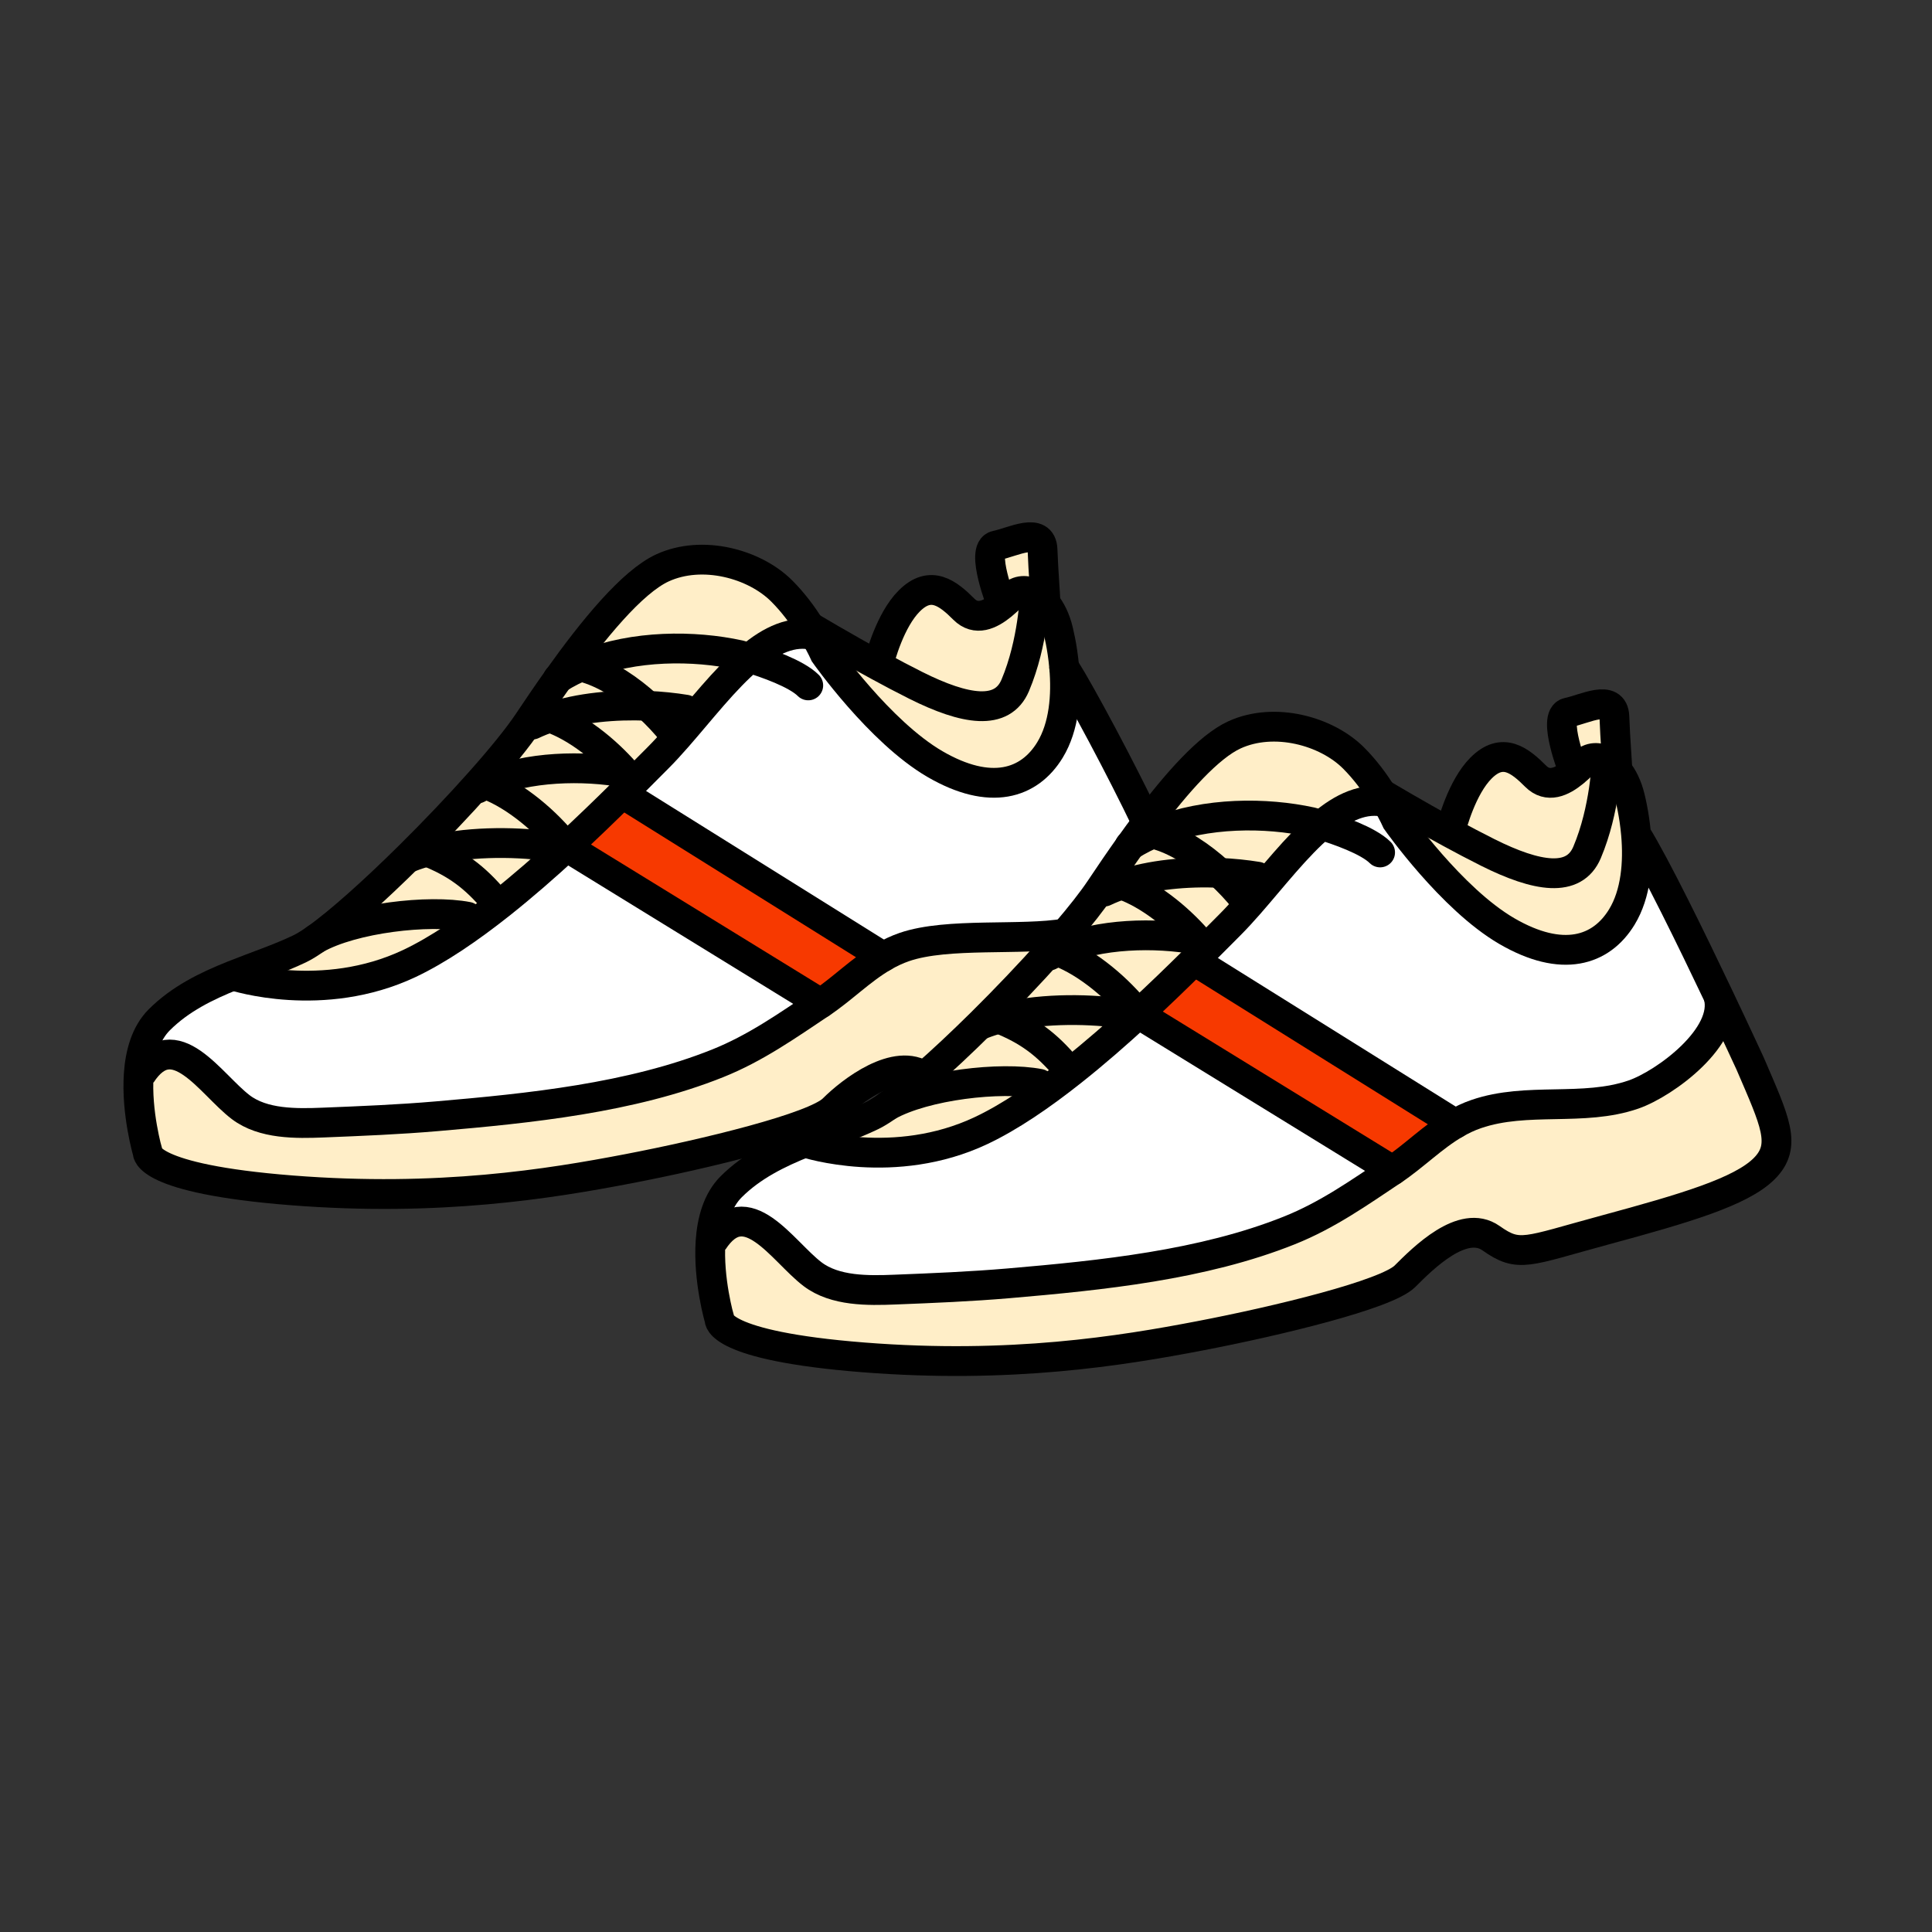 <?xml version="1.0" encoding="iso-8859-1"?>
<!-- Generator: Adobe Illustrator 12.0.1, SVG Export Plug-In . SVG Version: 6.00 Build 51448)  -->
<!DOCTYPE svg PUBLIC "-//W3C//DTD SVG 1.1//EN" "http://www.w3.org/Graphics/SVG/1.1/DTD/svg11.dtd">
<svg  version="1.1" id="Layer_1" xmlns="http://www.w3.org/2000/svg" xmlns:xlink="http://www.w3.org/1999/xlink" width="850.394" height="850.394"
	 viewBox="0 0 850.394 850.394" style="overflow:visible;enable-background:new 0 0 850.394 850.394;" xml:space="preserve">
<rect x="0" y="0" width="850.394" height="850.394" fill="#333333" stroke="none"/>
<rect x="368" y="368.25" style="fill:none;" width="113.386" height="113.386"/>
<g id="XMLID_5_">
	<g>
		<path style="fill:#FFFFFF;" d="M525.57,422.85c1.75-1.73,3.43-3.41,5.04-5.01c3.97-3.97,7.51-7.54,10.54-10.57
			c2.85-2.85,5.71-5.97,8.58-9.25c10.39-11.85,20.97-25.61,31.939-34.86c9.28-7.84,18.85-12.45,28.83-9.93
			c2.78,4.78,4.26,8.13,4.26,8.13s24.05,34.25,48.46,48.46s41.53,8.75,50.65-6.19c6.25-10.25,7.35-23.94,6.25-36.46
			c8.52,13.72,24.59,46.64,36.26,71.19c4.83,17.71-23.439,38.59-37.41,43.42c-22.12,7.64-46.739,0.88-69.17,8.58
			c-3.319,1.13-6.38,2.6-9.29,4.29L525.57,422.85z"/>
		<path style="fill:#F73900;" d="M525.57,422.85l114.939,71.8c-9.899,5.76-17.93,14.08-27.529,20.5l-111.91-68.83
			C510,438.1,518.33,430.02,525.57,422.85z"/>
		<path style="fill:#FFEEC8;" d="M640.51,494.65c2.91-1.69,5.971-3.16,9.29-4.29c22.431-7.7,47.05-0.94,69.17-8.58
			c13.971-4.83,42.24-25.71,37.41-43.42c8.021,16.859,13.96,29.77,13.96,29.77c10.94,25.5,16.4,36.07,6.2,46.271
			c-10.21,10.199-34.98,17.479-69.96,26.96c-34.98,9.47-37.89,12.39-50.28,3.64c-12.39-8.74-29.88,8.75-37.899,16.77
			c-8.011,8.021-56.11,19.671-90.36,26.23c-34.26,6.56-83.08,14.58-147.94,9.47c-64.85-5.1-63.4-16.75-63.4-16.75
			s-5.09-17.439-3.93-34.34l1.02,0.08c14.65-22.56,30.56,4.28,43.88,14.4c9.88,7.489,24.39,7.25,36.3,6.77
			c16.55-0.649,33.51-1.35,50.049-2.77c40.681-3.49,85.4-8.021,123.49-23.271c16.75-6.689,30.67-16.57,45.471-26.439
			C622.58,508.73,630.61,500.41,640.51,494.65z"/>
		<path style="fill:#FFEEC8;" d="M529.98,417.21l0.63,0.63c-1.61,1.6-3.29,3.28-5.04,5.01c-7.24,7.169-15.57,15.25-24.5,23.47
			l-0.12-0.07c-8.34-10.5-21.8-22.43-35.271-27.48c18.351-8.06,42.931-8.42,61.04-5.14l0.15-0.13
			C527.97,414.75,529.01,415.99,529.98,417.21z"/>
		<path style="fill:#FFFFFF;" d="M612.98,515.15c-14.801,9.869-28.721,19.75-45.471,26.439c-38.09,15.25-82.81,19.78-123.49,23.271
			c-16.539,1.42-33.5,2.12-50.049,2.77c-11.91,0.48-26.42,0.72-36.3-6.77c-13.32-10.12-29.23-36.96-43.88-14.4l-1.02-0.08
			c0.63-9.07,3.05-17.979,9.03-23.97c9.2-9.19,20.7-14.811,32.43-19.51c1.07,0.359,39.53,12.71,77.61-5.261
			c12.67-5.979,26.44-15.409,40-26.159c10.04-7.95,19.96-16.631,29.23-25.16L612.98,515.15z"/>
		<path style="fill:#FFEEC8;" d="M431.94,450.34c10.8-10.689,21.68-22.109,30.979-32.57l0.12,0.1c0.88,0.27,1.76,0.57,2.64,0.9
			c13.471,5.05,26.931,16.98,35.271,27.48l0.12,0.07c-9.271,8.529-19.19,17.21-29.23,25.16l-2.29-1.37
			c-8.79-10.511-17.05-16.69-29.84-21.74c-2.56,0.689-5.02,1.49-7.34,2.399L431.94,450.34z"/>
		<path style="fill:#FFEEC8;" d="M468.99,410.83c-1.931,2.25-3.96,4.57-6.07,6.94c-9.3,10.46-20.18,21.88-30.979,32.57
			c-8.681,8.58-17.32,16.69-25.05,23.44c-12.39-8.73-32.18,6.439-40.2,14.46c-8.01,8.02-56.11,19.68-90.36,26.24
			c-34.25,6.56-83.08,14.569-147.93,9.47C63.54,518.85,65,507.19,65,507.19s-5.09-17.431-3.93-34.33l1.01,0.08
			c14.65-22.561,30.56,4.279,43.89,14.399c9.87,7.49,24.38,7.25,36.29,6.771c16.56-0.66,33.51-1.351,50.05-2.78
			c40.69-3.49,85.4-8.021,123.5-23.26c16.74-6.69,30.67-16.58,45.46-26.45c9.6-6.41,17.63-14.73,27.53-20.49
			c2.9-1.69,5.97-3.16,9.29-4.3C417.15,410.29,449.65,414.19,468.99,410.83z"/>
		<path style="fill:#F73900;" d="M273.87,349.32l114.93,71.81c-9.9,5.76-17.93,14.08-27.53,20.49l-111.91-68.83
			C258.3,364.58,266.63,356.49,273.87,349.32z"/>
		<path style="fill:#FFFFFF;" d="M497.45,372.11c-4.62,6.5-9.061,13.01-13.141,19.13c-3.51,5.26-8.85,12.04-15.319,19.59
			c-19.34,3.36-51.84-0.54-70.9,6c-3.32,1.14-6.39,2.61-9.29,4.3l-114.93-71.81c1.75-1.73,3.43-3.4,5.04-5
			c3.97-3.97,7.51-7.54,10.54-10.57c2.85-2.85,5.7-5.97,8.57-9.25c10.39-11.85,20.97-25.62,31.95-34.87
			c9.28-7.84,18.85-12.44,28.82-9.92l0.01-0.01c2.77,4.79,4.25,8.14,4.25,8.14s24.05,34.24,48.46,48.46
			c24.42,14.21,41.54,8.75,50.65-6.19c6.25-10.25,7.35-23.94,6.25-36.46c7.92,12.73,24.96,44.66,36.359,68.46
			C502.29,365.4,499.85,368.75,497.45,372.11z"/>
		<path style="fill:#FFEEC8;" d="M180.23,376.82c10.81-10.69,21.69-22.12,30.99-32.58l0.12,0.11c0.88,0.27,1.75,0.57,2.63,0.9
			c13.47,5.04,26.93,16.96,35.27,27.47l0.12,0.07c-9.27,8.54-19.18,17.21-29.22,25.17l-2.3-1.38c-8.79-10.5-17.05-16.69-29.83-21.72
			c-2.56,0.68-5.03,1.48-7.35,2.39L180.23,376.82z"/>
		<path style="fill:#FFEEC8;" d="M273.87,349.32c-7.24,7.17-15.57,15.26-24.51,23.47l-0.12-0.07c-8.34-10.51-21.8-22.43-35.27-27.47
			c18.35-8.07,42.94-8.42,61.04-5.14l0.15-0.14c1.1,1.25,2.14,2.49,3.11,3.71l0.64,0.64C277.3,345.92,275.62,347.59,273.87,349.32z"
			/>
		<path style="fill:#FFFFFF;" d="M361.27,441.62c-14.79,9.87-28.72,19.76-45.46,26.45c-38.1,15.239-82.81,19.77-123.5,23.26
			c-16.54,1.43-33.49,2.12-50.05,2.78c-11.91,0.479-26.42,0.72-36.29-6.771c-13.33-10.12-29.24-36.96-43.89-14.399l-1.01-0.08
			c0.62-9.07,3.05-17.99,9.03-23.971c9.19-9.189,20.7-14.819,32.43-19.51c1.07,0.351,39.52,12.7,77.61-5.26
			c12.67-5.98,26.44-15.42,40-26.16c10.04-7.96,19.95-16.63,29.22-25.17L361.27,441.62z"/>
		<path style="fill:#FFEEC8;" d="M139,413.28c10.36-7.3,25.72-21.12,41.23-36.46l0.43,0.43c2.32-0.91,4.79-1.71,7.35-2.39
			c12.78,5.03,21.04,11.22,29.83,21.72l2.3,1.38c-13.56,10.74-27.33,20.18-40,26.16c-38.09,17.96-76.54,5.61-77.61,5.26
			c10.12-4.06,20.4-7.43,29.51-11.82c1.92-0.93,4.26-2.37,6.93-4.26C138.98,413.29,138.99,413.29,139,413.28z"/>
		<path style="fill:#FFEEC8;" d="M720.12,367.17c1.1,12.52,0,26.21-6.25,36.46c-9.12,14.94-26.24,20.4-50.65,6.19
			s-48.46-48.46-48.46-48.46s-1.479-3.35-4.26-8.13c-0.71-1.23-1.5-2.54-2.38-3.92c0.56,0.34,14.27,8.58,30.12,17.2
			c5.43,2.95,11.109,5.95,16.6,8.7c21.86,10.93,38.04,13.43,43.72,0c8.021-18.95,8.631-40.18,8.631-40.18l0.01-0.01
			c1.62,0.9,3.21,2.26,4.67,4.05c2.39,2.91,4.42,6.97,5.64,12.09c0.71,2.95,1.34,6.16,1.84,9.52
			C719.66,362.79,719.93,364.96,720.12,367.17z"/>
		<path style="fill:#FFEEC8;" d="M710.59,315.45c0.36,10.21,1.28,20.28,1.28,23.62c-1.46-1.79-3.05-3.15-4.67-4.05
			c-3.641-2.06-7.41-1.85-10.09,0.84c-1.341,1.34-2.82,2.74-4.38,4.01c0,0-9.83-24.78-2.551-26.24
			C697.47,312.17,710.22,305.25,710.59,315.45z"/>
		<path style="fill:#FFEEC8;" d="M707.2,335.02l-0.01,0.01c0,0-0.61,21.23-8.631,40.18c-5.68,13.43-21.859,10.93-43.72,0
			c-5.49-2.75-11.17-5.75-16.6-8.7c0.87-3.53,5.25-20.03,13.689-28.47c9.471-9.47,17.12-3.28,24.04,3.65
			c5.34,5.33,11.53,2.45,16.761-1.82c1.56-1.27,3.039-2.67,4.38-4.01C699.79,333.17,703.56,332.96,707.2,335.02z"/>
		<path style="fill:#FFEEC8;" d="M608.12,349.31c0.88,1.38,1.67,2.69,2.38,3.92c-9.98-2.52-19.55,2.09-28.83,9.93
			c-2.72-0.83-4.5-1.3-4.5-1.3c-19.96-4.37-46.32-4.4-67.85,4.24c-4.17,1.66-8.15,3.66-11.87,6.01c2.399-3.36,4.84-6.71,7.319-10
			c13.23-17.63,27.271-33.46,38.57-38.64c17.49-8.02,40.45-1.82,52.47,10.2C600.86,338.72,605.01,344.41,608.12,349.31z"/>
		<path style="fill:#FFEEC8;" d="M536.73,384.18c-7.95-7.25-17.461-13.69-26.811-16.56l-0.6-1.52c21.529-8.64,47.89-8.61,67.85-4.24
			c0,0,1.78,0.47,4.5,1.3c-10.97,9.25-21.55,23.01-31.939,34.86l-1.91-2.02C544.74,392.11,540.95,388.03,536.73,384.18z"/>
		<path style="fill:#FFEEC8;" d="M547.82,396l1.91,2.02c-2.87,3.28-5.73,6.4-8.58,9.25c-3.03,3.03-6.57,6.6-10.54,10.57l-0.63-0.63
			c-0.971-1.22-2.011-2.46-3.11-3.71c-8.601-9.74-20.93-19.87-33.18-24.12c13.149-4.44,28.77-5.79,43.04-5.2
			C540.95,388.03,544.74,392.11,547.82,396z"/>
		<path style="fill:#FFEEC8;" d="M493.69,389.38c-2.66,0.88-5.21,1.9-7.631,3.06l-1.75-1.2c4.08-6.12,8.521-12.63,13.141-19.13
			c3.72-2.35,7.7-4.35,11.87-6.01l0.6,1.52c9.35,2.87,18.86,9.31,26.811,16.56C522.46,383.59,506.84,384.94,493.69,389.38z"/>
		<path style="fill:#FFEEC8;" d="M526.87,413.5l-0.15,0.13c-18.109-3.28-42.689-2.92-61.04,5.14c-0.88-0.33-1.76-0.63-2.64-0.9
			l-0.12-0.1c2.11-2.37,4.14-4.69,6.07-6.94c6.47-7.55,11.81-14.33,15.319-19.59l1.75,1.2c2.421-1.16,4.971-2.18,7.631-3.06
			C505.94,393.63,518.27,403.76,526.87,413.5z"/>
		<path style="fill:#FFEEC8;" d="M406.89,473.78c7.73-6.75,16.37-14.86,25.05-23.44l0.43,0.43c2.32-0.909,4.78-1.71,7.34-2.399
			c12.79,5.05,21.05,11.229,29.84,21.74l2.29,1.37c-13.56,10.75-27.33,20.18-40,26.159c-38.08,17.971-76.54,5.62-77.61,5.261
			c10.12-4.061,20.41-7.431,29.52-11.82c1.93-0.93,4.29-2.39,6.99-4.3C395.29,483.57,400.81,479.1,406.89,473.78z"/>
		<path style="fill:#FFEEC8;" d="M386.54,292.98c5.42,2.96,11.1,5.96,16.59,8.71c21.86,10.93,38.04,13.43,43.73,0
			c8.01-18.96,8.62-40.18,8.62-40.18l0.01-0.02c1.62,0.91,3.21,2.26,4.67,4.05v0.01c2.399,2.92,4.43,6.97,5.649,12.09
			c0.7,2.95,1.341,6.15,1.83,9.52c0.311,2.11,0.58,4.28,0.771,6.49c1.1,12.52,0,26.21-6.25,36.46c-9.11,14.94-26.23,20.4-50.65,6.19
			c-24.41-14.22-48.46-48.46-48.46-48.46s-1.48-3.35-4.25-8.14c-0.72-1.22-1.51-2.54-2.38-3.92
			C356.98,276.12,370.69,284.36,386.54,292.98z"/>
		<path style="fill:#FFEEC8;" d="M458.88,241.93c0.37,10.19,1.28,20.25,1.28,23.61c-1.46-1.79-3.05-3.14-4.67-4.05
			c-3.641-2.06-7.4-1.85-10.09,0.84c-1.341,1.34-2.82,2.74-4.381,4.01c0,0-9.829-24.78-2.539-26.23
			C445.76,238.65,458.51,231.72,458.88,241.93z"/>
		<path style="fill:#FFEEC8;" d="M455.49,261.49l-0.01,0.02c0,0-0.61,21.22-8.62,40.18c-5.69,13.43-21.87,10.93-43.73,0
			c-5.49-2.75-11.17-5.75-16.59-8.71c0.86-3.55,5.25-20.04,13.68-28.46c9.47-9.48,17.12-3.28,24.05,3.64
			c5.33,5.33,11.52,2.45,16.75-1.82c1.561-1.27,3.04-2.67,4.381-4.01C448.09,259.64,451.85,259.43,455.49,261.49z"/>
		<path style="fill:#FFEEC8;" d="M358.8,279.7l-0.01,0.01c-9.97-2.52-19.54,2.08-28.82,9.92c-2.73-0.83-4.51-1.3-4.51-1.3
			c-19.97-4.36-46.32-4.4-67.85,4.25c-4.17,1.67-8.16,3.67-11.88,6.02c15.22-21.36,32.49-42.51,45.9-48.66
			c17.49-8.01,40.45-1.82,52.47,10.21c5.05,5.04,9.19,10.72,12.3,15.62c0,0,0.01,0,0.02,0.01
			C357.29,277.16,358.08,278.48,358.8,279.7z"/>
		<path style="fill:#FFEEC8;" d="M285.03,310.66c-7.95-7.25-17.46-13.7-26.82-16.56l-0.6-1.52c21.53-8.65,47.88-8.61,67.85-4.25
			c0,0,1.78,0.47,4.51,1.3c-10.98,9.25-21.56,23.02-31.95,34.87l-1.91-2.03C293.04,318.59,289.25,314.51,285.03,310.66z"/>
		<path style="fill:#FFEEC8;" d="M296.11,322.47l1.91,2.03c-2.87,3.28-5.72,6.4-8.57,9.25c-3.03,3.03-6.57,6.6-10.54,10.57
			l-0.64-0.64c-0.97-1.22-2.01-2.46-3.11-3.71c-8.59-9.73-20.92-19.85-33.16-24.12c13.15-4.43,28.76-5.79,43.03-5.19
			C289.25,314.51,293.04,318.59,296.11,322.47z"/>
		<path style="fill:#FFEEC8;" d="M242,315.85c-2.66,0.89-5.22,1.91-7.65,3.07l-1.75-1.2c4.07-6.12,8.51-12.63,13.13-19.12
			c3.72-2.35,7.71-4.35,11.88-6.02l0.6,1.52c9.36,2.86,18.87,9.31,26.82,16.56C270.76,310.06,255.15,311.42,242,315.85z"/>
		<path style="fill:#FFEEC8;" d="M275.16,339.97l-0.15,0.14c-18.1-3.28-42.69-2.93-61.04,5.14c-0.88-0.33-1.75-0.63-2.63-0.9
			l-0.12-0.11c9.19-10.32,16.84-19.7,21.38-26.52l1.75,1.2c2.43-1.16,4.99-2.18,7.65-3.07
			C254.24,320.12,266.57,330.24,275.16,339.97z"/>
	</g>
	<g>
		<path style="fill:none;stroke:#000000;stroke-width:13.117;" d="M638.08,367.19c0,0,0.05-0.24,0.16-0.68
			c0.87-3.53,5.25-20.03,13.689-28.47c9.471-9.47,17.12-3.28,24.04,3.65c5.34,5.33,11.53,2.45,16.761-1.82
			c1.56-1.27,3.039-2.67,4.38-4.01c2.68-2.69,6.449-2.9,10.09-0.84c1.62,0.9,3.21,2.26,4.67,4.05c2.39,2.91,4.42,6.97,5.64,12.09
			c0.71,2.95,1.34,6.16,1.84,9.52c0.311,2.11,0.58,4.28,0.771,6.49c1.1,12.52,0,26.21-6.25,36.46c-9.12,14.94-26.24,20.4-50.65,6.19
			s-48.46-48.46-48.46-48.46s-1.479-3.35-4.26-8.13c-0.71-1.23-1.5-2.54-2.38-3.92c-3.11-4.9-7.26-10.59-12.311-15.64
			c-12.02-12.02-34.979-18.22-52.47-10.2c-11.3,5.18-25.34,21.01-38.57,38.64c-2.479,3.29-4.92,6.64-7.319,10
			c-4.62,6.5-9.061,13.01-13.141,19.13c-3.51,5.26-8.85,12.04-15.319,19.59c-1.931,2.25-3.96,4.57-6.07,6.94
			c-9.3,10.46-20.18,21.88-30.979,32.57c-8.681,8.58-17.32,16.69-25.05,23.44c-6.08,5.319-11.6,9.79-16.15,13
			c-2.7,1.91-5.06,3.37-6.99,4.3c-9.11,4.39-19.4,7.76-29.52,11.82C342.5,507.6,331,513.22,321.8,522.41
			c-5.98,5.99-8.4,14.899-9.03,23.97c-1.16,16.9,3.93,34.34,3.93,34.34s-1.45,11.65,63.4,16.75c64.86,5.11,113.68-2.91,147.94-9.47
			c34.25-6.56,82.35-18.21,90.36-26.23c8.02-8.02,25.51-25.51,37.899-16.77c12.391,8.75,15.3,5.83,50.28-3.64
			c34.979-9.48,59.75-16.761,69.96-26.96c10.2-10.2,4.74-20.771-6.2-46.271c0,0-5.939-12.91-13.96-29.77
			c-11.67-24.55-27.74-57.47-36.26-71.19c-0.01,0-0.01-0.01-0.01-0.01"/>
		<path style="fill:none;stroke:#000000;stroke-width:13.117;" d="M608.1,349.3c0,0,0.011,0,0.021,0.01
			c0.56,0.34,14.27,8.58,30.12,17.2c5.43,2.95,11.109,5.95,16.6,8.7c21.86,10.93,38.04,13.43,43.72,0
			c8.021-18.95,8.631-40.18,8.631-40.18"/>
		<path style="fill:none;stroke:#000000;stroke-width:13.117;" d="M354.21,502.9c0,0,0.01,0,0.02,0
			c1.07,0.359,39.53,12.71,77.61-5.261c12.67-5.979,26.44-15.409,40-26.159c10.04-7.95,19.96-16.631,29.23-25.16
			c8.93-8.221,17.26-16.301,24.5-23.47c1.75-1.73,3.43-3.41,5.04-5.01c3.97-3.97,7.51-7.54,10.54-10.57
			c2.85-2.85,5.71-5.97,8.58-9.25c10.39-11.85,20.97-25.61,31.939-34.86c9.28-7.84,18.85-12.45,28.83-9.93"/>
		<path style="fill:none;stroke:#000000;stroke-width:13.117;" d="M692.73,339.87c0,0-9.83-24.78-2.551-26.24
			c7.29-1.46,20.04-8.38,20.41,1.82c0.36,10.21,1.28,20.28,1.28,23.62"/>
		<path style="fill:none;stroke:#000000;stroke-width:13.117;" d="M313.79,546.46c14.65-22.56,30.56,4.28,43.88,14.4
			c9.88,7.489,24.39,7.25,36.3,6.77c16.55-0.649,33.51-1.35,50.049-2.77c40.681-3.49,85.4-8.021,123.49-23.271
			c16.75-6.689,30.67-16.57,45.471-26.439c9.6-6.42,17.63-14.74,27.529-20.5c2.91-1.69,5.971-3.16,9.29-4.29
			c22.431-7.7,47.05-0.94,69.17-8.58c13.971-4.83,42.24-25.71,37.41-43.42"/>
		<path style="fill:none;stroke:#000000;stroke-width:13.117;stroke-linecap:round;stroke-linejoin:round;" d="M390.67,486.82
			c0.02-0.011,0.05-0.03,0.07-0.04c16.37-9.21,49.81-13.04,66.79-9.73"/>
		<path style="fill:none;stroke:#000000;stroke-width:13.117;stroke-linecap:round;stroke-linejoin:round;" d="M432.37,450.77
			c2.32-0.909,4.78-1.71,7.34-2.399c16.58-4.48,37.42-4.54,53.08-2.43"/>
		<path style="fill:none;stroke:#000000;stroke-width:13.117;stroke-linecap:round;stroke-linejoin:round;" d="M463.04,417.87
			c0.88,0.27,1.76,0.57,2.64,0.9c13.471,5.05,26.931,16.98,35.271,27.48"/>
		<path style="fill:none;stroke:#000000;stroke-width:13.117;stroke-linecap:round;stroke-linejoin:round;" d="M492.08,388.84
			c0.54,0.16,1.07,0.34,1.61,0.54c12.25,4.25,24.579,14.38,33.18,24.12c1.1,1.25,2.14,2.49,3.11,3.71"/>
		<path style="fill:none;stroke:#000000;stroke-width:13.117;stroke-linecap:round;stroke-linejoin:round;" d="M509.92,367.62
			c9.35,2.87,18.86,9.31,26.811,16.56c4.22,3.85,8.01,7.93,11.09,11.82"/>
		<path style="fill:none;stroke:#000000;stroke-width:13.117;stroke-linecap:round;stroke-linejoin:round;" d="M438.29,447.82
			c0.479,0.18,0.95,0.37,1.42,0.55c12.79,5.05,21.05,11.229,29.84,21.74"/>
		<path style="fill:none;stroke:#000000;stroke-width:13.117;stroke-linecap:round;stroke-linejoin:round;" d="M461.87,420.6
			c1.24-0.65,2.51-1.26,3.81-1.83c18.351-8.06,42.931-8.42,61.04-5.14"/>
		<path style="fill:none;stroke:#000000;stroke-width:13.117;stroke-linecap:round;stroke-linejoin:round;" d="M486.06,392.44
			c2.421-1.16,4.971-2.18,7.631-3.06c13.149-4.44,28.77-5.79,43.04-5.2c5.93,0.26,11.63,0.85,16.81,1.7"/>
		<path style="fill:none;stroke:#000000;stroke-width:13.117;stroke-linecap:round;stroke-linejoin:round;" d="M497.26,372.23
			c0.061-0.04,0.13-0.08,0.19-0.12c3.72-2.35,7.7-4.35,11.87-6.01c21.529-8.64,47.89-8.61,67.85-4.24c0,0,1.78,0.47,4.5,1.3
			c7.07,2.16,20.54,6.79,25.8,12.05"/>
		<polyline style="fill:none;stroke:#000000;stroke-width:13.117;stroke-linecap:round;stroke-linejoin:round;" points="
			500.95,446.25 501.07,446.32 612.98,515.15 		"/>
		<polyline style="fill:none;stroke:#000000;stroke-width:13.117;stroke-linecap:round;stroke-linejoin:round;" points="
			525.57,422.85 640.51,494.65 640.52,494.66 		"/>
		<path style="fill:none;stroke:#000000;stroke-width:13.117;" d="M504.97,362.53c-0.069-0.14-0.13-0.28-0.2-0.42
			c-11.399-23.8-28.439-55.73-36.359-68.46c-0.01,0-0.01-0.01-0.01-0.01"/>
		<path style="fill:none;stroke:#000000;stroke-width:13.117;" d="M138.97,413.3c-2.67,1.89-5.01,3.33-6.93,4.26
			c-9.11,4.39-19.39,7.76-29.51,11.82c-11.73,4.69-23.24,10.32-32.43,19.51c-5.98,5.98-8.41,14.9-9.03,23.971
			C59.91,489.76,65,507.19,65,507.19s-1.46,11.659,63.4,16.76c64.85,5.1,113.68-2.91,147.93-9.47
			c34.25-6.561,82.35-18.221,90.36-26.24c8.02-8.021,27.81-23.19,40.2-14.46c0,0.01,0.01,0.01,0.01,0.01"/>
		<path style="fill:none;stroke:#000000;stroke-width:13.117;" d="M356.4,275.77c-3.11-4.9-7.25-10.58-12.3-15.62
			c-12.02-12.03-34.98-18.22-52.47-10.21c-13.41,6.15-30.68,27.3-45.9,48.66c-4.62,6.49-9.06,13-13.13,19.12
			c-4.54,6.82-12.19,16.2-21.38,26.52c-9.3,10.46-20.18,21.89-30.99,32.58c-15.51,15.34-30.87,29.16-41.23,36.46"/>
		<path style="fill:none;stroke:#000000;stroke-width:13.117;" d="M460.16,265.55c2.399,2.92,4.43,6.97,5.649,12.09
			c0.7,2.95,1.341,6.15,1.83,9.52c0.311,2.11,0.58,4.28,0.771,6.49c1.1,12.52,0,26.21-6.25,36.46c-9.11,14.94-26.23,20.4-50.65,6.19
			c-24.41-14.22-48.46-48.46-48.46-48.46s-1.48-3.35-4.25-8.14c-0.72-1.22-1.51-2.54-2.38-3.92"/>
		<path style="fill:none;stroke:#000000;stroke-width:13.117;" d="M386.37,293.67c0,0,0.05-0.24,0.17-0.69
			c0.86-3.55,5.25-20.04,13.68-28.46c9.47-9.48,17.12-3.28,24.05,3.64c5.33,5.33,11.52,2.45,16.75-1.82
			c1.561-1.27,3.04-2.67,4.381-4.01c2.689-2.69,6.449-2.9,10.09-0.84c1.62,0.91,3.21,2.26,4.67,4.05"/>
		<path style="fill:none;stroke:#000000;stroke-width:13.117;" d="M356.4,275.77c0,0,0.01,0,0.02,0.01
			c0.56,0.34,14.27,8.58,30.12,17.2c5.42,2.96,11.1,5.96,16.59,8.71c21.86,10.93,38.04,13.43,43.73,0
			c8.01-18.96,8.62-40.18,8.62-40.18"/>
		<path style="fill:none;stroke:#000000;stroke-width:13.117;" d="M102.51,429.38c0,0,0.01,0,0.02,0
			c1.07,0.351,39.52,12.7,77.61-5.26c12.67-5.98,26.44-15.42,40-26.16c10.04-7.96,19.95-16.63,29.22-25.17
			c8.94-8.21,17.27-16.3,24.51-23.47c1.75-1.73,3.43-3.4,5.04-5c3.97-3.97,7.51-7.54,10.54-10.57c2.85-2.85,5.7-5.97,8.57-9.25
			c10.39-11.85,20.97-25.62,31.95-34.87c9.28-7.84,18.85-12.44,28.82-9.92"/>
		<path style="fill:none;stroke:#000000;stroke-width:13.117;" d="M441.02,266.34c0,0-9.829-24.78-2.539-26.23
			c7.279-1.46,20.029-8.39,20.399,1.82c0.37,10.19,1.28,20.25,1.28,23.61v0.01"/>
		<path style="fill:none;stroke:#000000;stroke-width:13.117;" d="M62.08,472.94c14.65-22.561,30.56,4.279,43.89,14.399
			c9.87,7.49,24.38,7.25,36.29,6.771c16.56-0.66,33.51-1.351,50.05-2.78c40.69-3.49,85.4-8.021,123.5-23.26
			c16.74-6.69,30.67-16.58,45.46-26.45c9.6-6.41,17.63-14.73,27.53-20.49c2.9-1.69,5.97-3.16,9.29-4.3
			c19.06-6.54,51.561-2.64,70.9-6"/>
		<path style="fill:none;stroke:#000000;stroke-width:13.117;stroke-linecap:round;stroke-linejoin:round;" d="M138.97,413.3
			c0.01-0.01,0.02-0.01,0.03-0.02c16.35-9.23,49.83-13.06,66.82-9.76"/>
		<path style="fill:none;stroke:#000000;stroke-width:13.117;stroke-linecap:round;stroke-linejoin:round;" d="M180.66,377.25
			c2.32-0.91,4.79-1.71,7.35-2.39c16.58-4.49,37.42-4.55,53.07-2.45"/>
		<path style="fill:none;stroke:#000000;stroke-width:13.117;stroke-linecap:round;stroke-linejoin:round;" d="M211.34,344.35
			c0.88,0.27,1.75,0.57,2.63,0.9c13.47,5.04,26.93,16.96,35.27,27.47"/>
		<path style="fill:none;stroke:#000000;stroke-width:13.117;stroke-linecap:round;stroke-linejoin:round;" d="M240.37,315.31
			c0.54,0.17,1.08,0.34,1.63,0.54c12.24,4.27,24.57,14.39,33.16,24.12c1.1,1.25,2.14,2.49,3.11,3.71"/>
		<path style="fill:none;stroke:#000000;stroke-width:13.117;stroke-linecap:round;stroke-linejoin:round;" d="M258.21,294.1
			c9.36,2.86,18.87,9.31,26.82,16.56c4.22,3.85,8.01,7.93,11.08,11.81"/>
		<path style="fill:none;stroke:#000000;stroke-width:13.117;stroke-linecap:round;stroke-linejoin:round;" d="M186.59,374.3
			c0.48,0.18,0.95,0.36,1.42,0.56c12.78,5.03,21.04,11.22,29.83,21.72"/>
		<path style="fill:none;stroke:#000000;stroke-width:13.117;stroke-linecap:round;stroke-linejoin:round;" d="M210.16,347.08
			c1.24-0.65,2.51-1.26,3.81-1.83c18.35-8.07,42.94-8.42,61.04-5.14"/>
		<path style="fill:none;stroke:#000000;stroke-width:13.117;stroke-linecap:round;stroke-linejoin:round;" d="M234.35,318.92
			c2.43-1.16,4.99-2.18,7.65-3.07c13.15-4.43,28.76-5.79,43.03-5.19c5.93,0.26,11.62,0.85,16.8,1.7"/>
		<path style="fill:none;stroke:#000000;stroke-width:13.117;stroke-linecap:round;stroke-linejoin:round;" d="M245.56,298.71
			c0.06-0.04,0.11-0.07,0.17-0.11c3.72-2.35,7.71-4.35,11.88-6.02c21.53-8.65,47.88-8.61,67.85-4.25c0,0,1.78,0.47,4.51,1.3
			c7.08,2.17,20.53,6.8,25.79,12.06"/>
		<polyline style="fill:none;stroke:#000000;stroke-width:13.117;stroke-linecap:round;stroke-linejoin:round;" points="
			249.24,372.72 249.36,372.79 361.27,441.62 		"/>
		<polyline style="fill:none;stroke:#000000;stroke-width:13.117;stroke-linecap:round;stroke-linejoin:round;" points="
			273.86,349.32 273.87,349.32 388.8,421.13 		"/>
	</g>
</g>
<rect style="fill:none;" width="850.394" height="850.394"/>
</svg>
